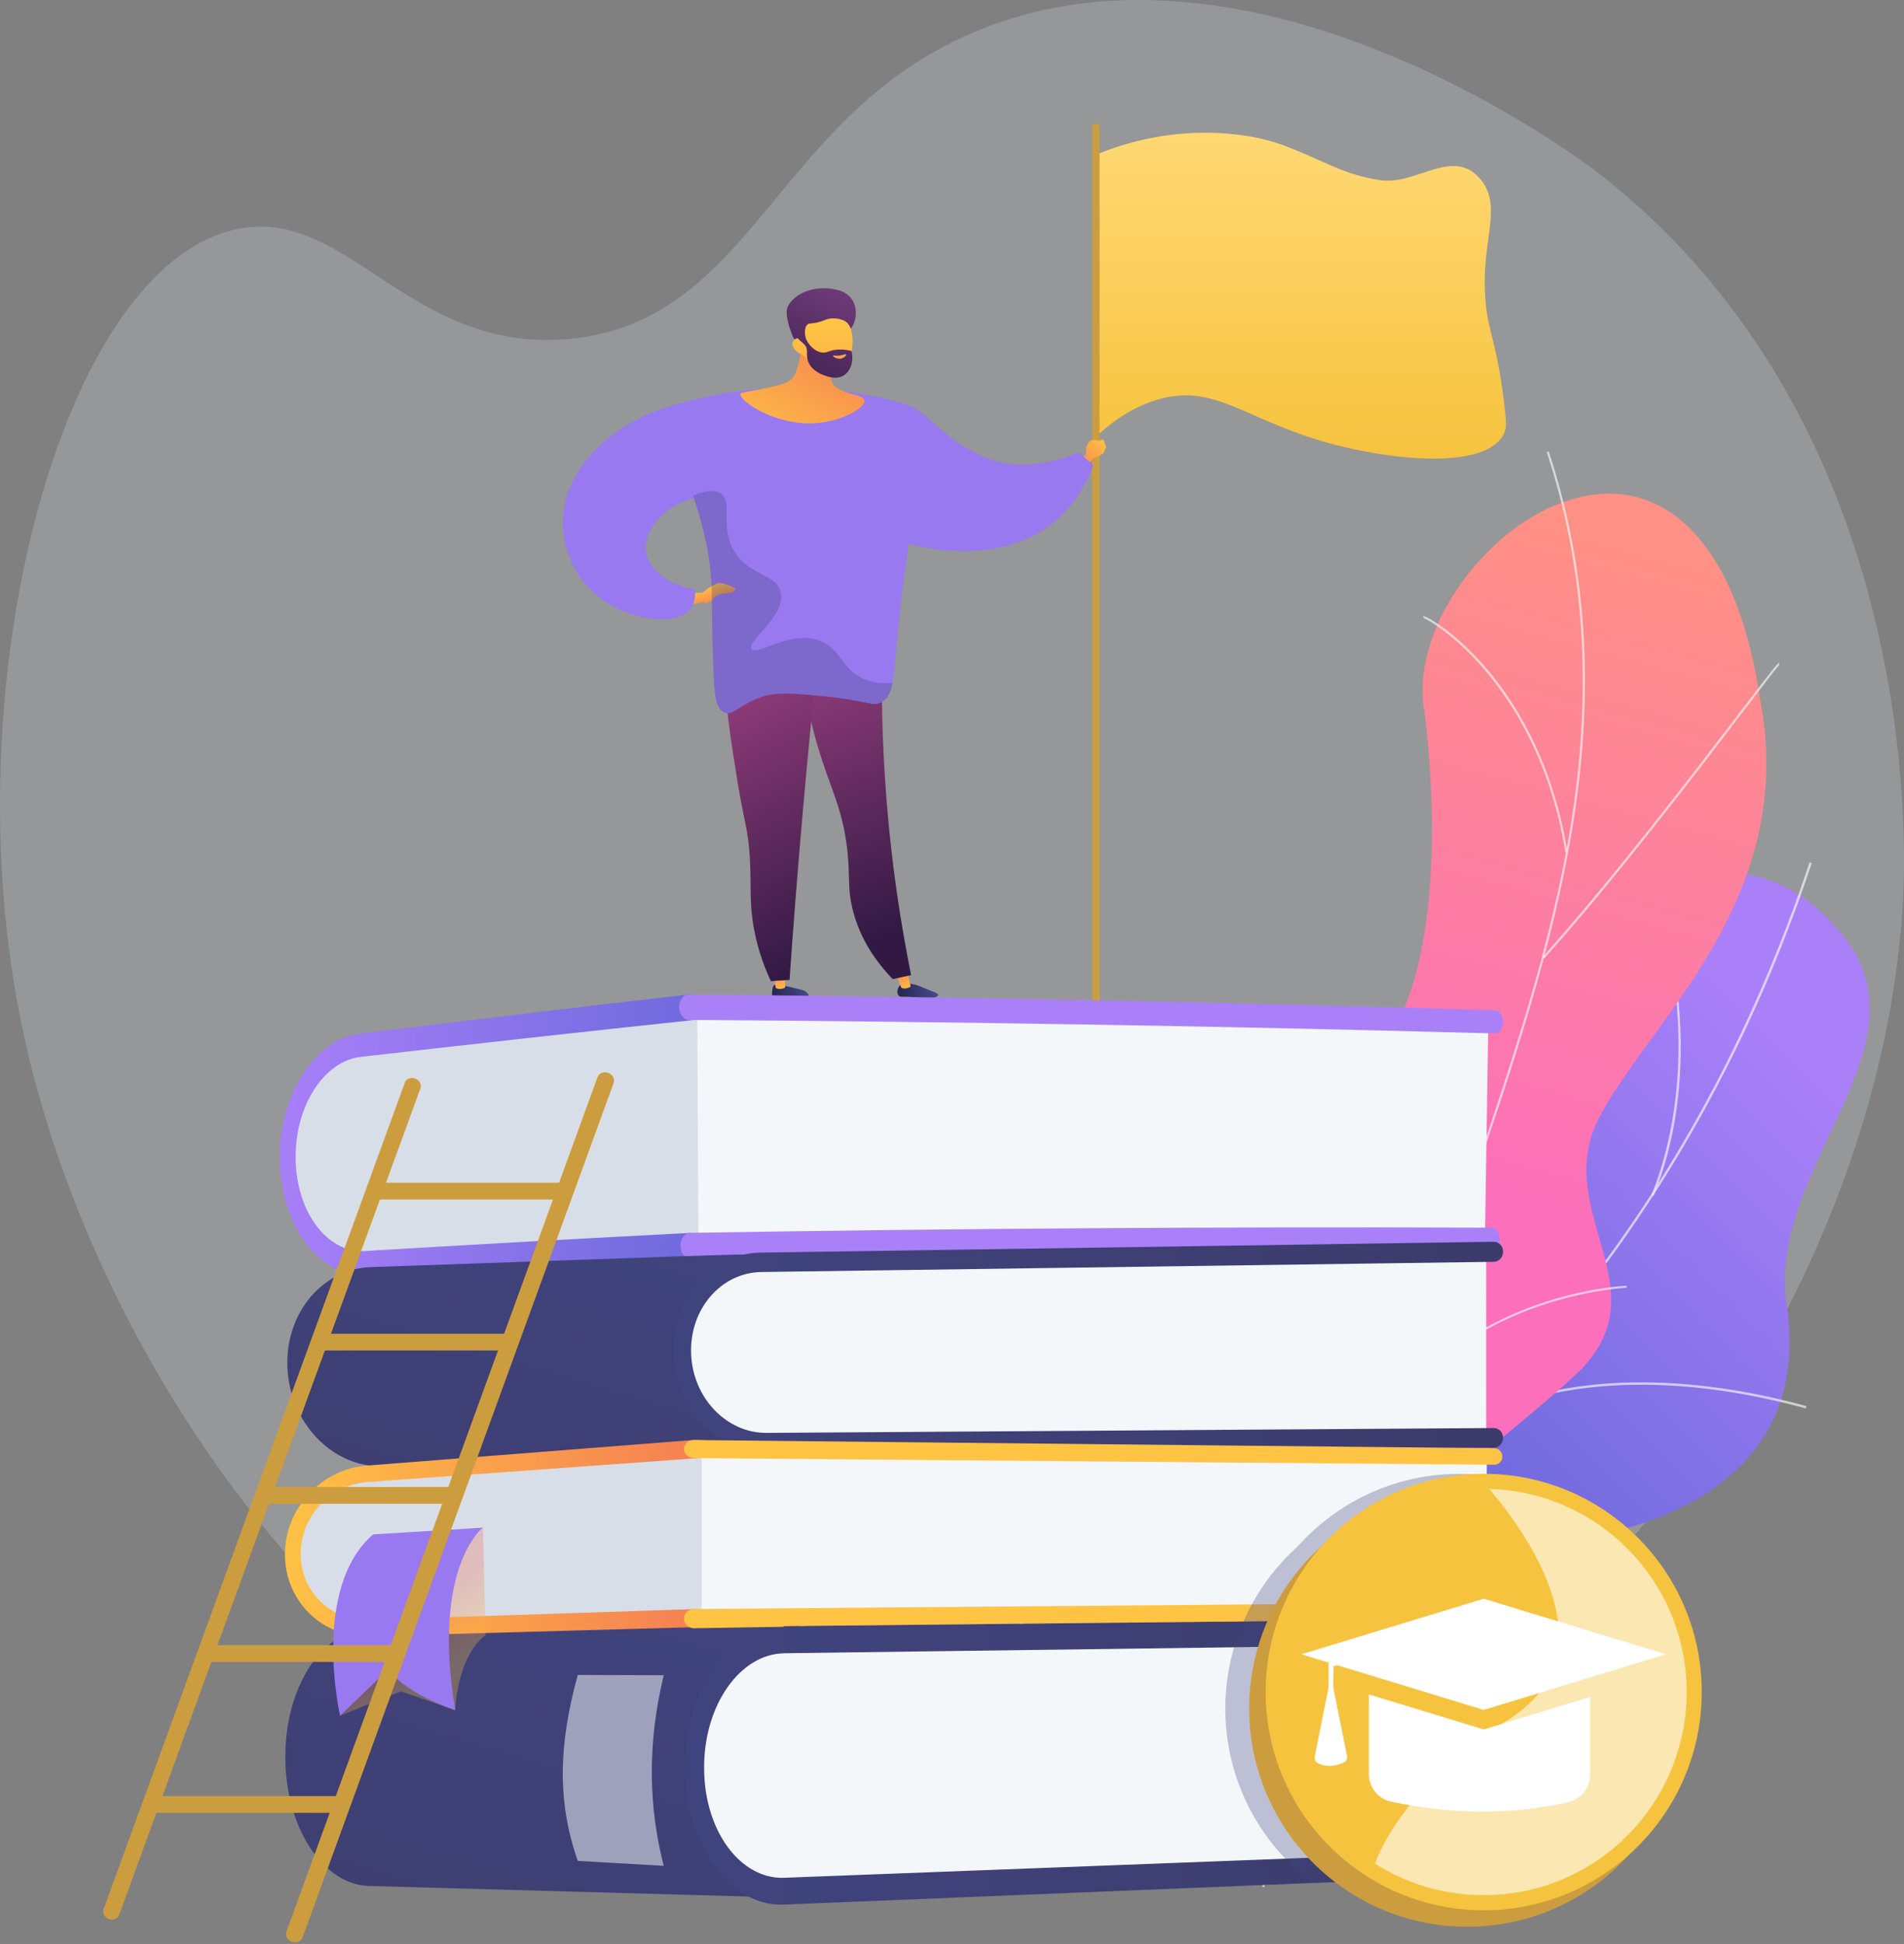 <svg width="337" height="344" viewBox="0 0 337 344" fill="none" xmlns="http://www.w3.org/2000/svg">
<rect x="0" y="0" width="337" height="344" fill="#808080" stroke="none"/>
<path d="M173.716 5.145C137.236 19.663 133.733 56.772 100.886 59.959C72.26 62.732 61.386 35.868 41.3 40.684C10.705 48.014 -8.531 121.004 3.759 181.023C16.449 243.001 69.748 325.387 158.065 331.005C257.221 337.32 332.245 242.529 336.821 159.341C337.317 150.347 340.242 74.972 282.661 30.439C279.784 28.22 223.041 -14.484 173.716 5.145Z" fill="#F4F7FA" fill-opacity="0.2"/>
<path d="M157.226 333.784C154.985 332.722 151.034 328.438 150.468 326.891C146.693 316.634 138.367 297.891 142.565 287.127C143.285 285.285 152.213 286.253 153.947 284.92C159.797 284.152 161.873 284.247 167.074 280.788C182.43 270.579 165.895 236.704 197.775 237.011C221.128 237.235 236.673 250.336 245.047 216.662C253.421 182.976 298.936 131.396 326.264 165.637C341.95 185.289 312.641 206.748 316.226 230.731C319.635 253.523 306.083 267.002 281.433 272.031C256.771 277.07 264.98 289.735 265.003 310.355C265.039 335.13 229.29 327.942 213.072 323.221C200.016 319.408 164.184 318.535 157.226 333.784Z" fill="url(#paint0_linear)"/>
<g opacity="0.8">
<path opacity="0.8" d="M146.493 307.995L146.434 307.57C167.086 304.643 186.971 298.588 205.559 289.558C223.416 280.883 240.093 269.469 255.131 255.624C284.322 228.737 306.85 193.115 320.272 152.619L320.673 152.748C307.227 193.316 284.653 228.997 255.414 255.931C240.353 269.812 223.64 281.249 205.748 289.936C187.124 299.001 167.192 305.068 146.493 307.995Z" fill="#FCFDFE"/>
<path opacity="0.8" d="M266.23 320.601C248.267 307.499 214.712 296.428 191.43 295.944L191.441 295.519C214.794 296.015 248.456 307.11 266.478 320.258L266.23 320.601Z" fill="#FCFDFE"/>
<path opacity="0.8" d="M162.25 305.587L162.073 305.198C173.125 300.24 181.251 289.877 186.216 274.415C189.861 263.072 191.748 249.31 191.842 233.494H192.267C192.173 249.357 190.274 263.167 186.617 274.545C181.617 290.125 173.419 300.571 162.25 305.587Z" fill="#FCFDFE"/>
<path opacity="0.8" d="M259.424 251.953L259.235 251.576C279.557 241.177 303.346 244.34 319.729 248.826L319.623 249.239C303.299 244.765 279.628 241.614 259.424 251.953Z" fill="#FCFDFE"/>
<path opacity="0.8" d="M292.685 211.634L292.295 211.469C296.447 201.224 301.648 179.364 289.795 148.074L290.196 147.921C294.194 158.485 296.659 169.462 297.308 179.695C298.051 191.463 296.506 202.215 292.685 211.634Z" fill="#FCFDFE"/>
</g>
<path d="M238.618 332.505C227.547 330.871 216.497 328.997 205.458 326.861C205.28 327.028 201.649 302.944 213.076 290.325C235.678 265.864 220.453 243.915 216.11 230.91C209.235 212.584 212.845 192.73 231.492 192.437C252.169 191.704 255.915 157.462 252.169 126.309C249.27 111.115 263.595 92.685 277.889 88.465C292.486 83.794 307.041 93.355 311.509 123.639C318.269 158.698 292.695 179.85 283.225 197.432C273.913 214.689 295.583 228.648 278.14 243.947C263.47 257.528 244.969 267.298 251.74 284.367C258.688 301.226 257.024 315.017 238.618 332.505Z" fill="url(#paint1_linear)"/>
<g opacity="0.8">
<path opacity="0.8" d="M223.78 333.929H223.403C223.403 333.719 233.972 283.079 252.21 233.779C254.732 225.799 257.463 217.747 260.111 209.956C267.195 189.107 274.519 167.546 278.004 146.079C281.896 122.078 280.505 100.465 273.766 80.003L274.122 79.888C280.881 100.412 282.273 122.089 278.37 146.142C274.886 167.64 267.55 189.211 260.466 210.071C257.819 217.851 255.088 225.904 252.566 233.894C234.39 283.026 223.801 333.646 223.78 333.929Z" fill="#FCFDFE"/>
<path opacity="0.8" d="M273.284 169.64L273.002 169.389C285.339 155.671 300.229 136.173 308.223 125.691C314.46 117.513 314.68 117.293 314.92 117.324L314.857 117.691L314.889 117.502L314.962 117.67C314.648 117.879 311.938 121.419 308.516 125.901C300.532 136.404 285.632 155.912 273.284 169.64Z" fill="#FCFDFE"/>
<path opacity="0.8" d="M277.073 150.844C274.52 135.084 268.032 124.727 263.03 118.821C257.474 112.235 252.462 109.46 251.96 109.408C251.96 109.408 252.001 109.407 252.043 109.387L251.834 109.072C251.928 109.01 252.064 109.031 252.347 109.146C253.707 109.743 258.813 112.936 264.16 119.586C270.899 127.974 275.493 138.759 277.45 150.781L277.073 150.844Z" fill="#FCFDFE"/>
<path opacity="0.8" d="M241.736 266.01L241.359 265.968C243.096 251.329 239.695 235.59 231.23 219.181C226.814 210.626 221.185 202.238 214.509 194.259C214.048 193.704 213.86 193.484 213.808 193.39L214.132 193.201C214.174 193.264 214.446 193.599 214.802 194.018C221.509 202.018 227.149 210.427 231.575 219.003C240.061 235.485 243.483 251.298 241.736 266.01Z" fill="#FCFDFE"/>
<path opacity="0.8" d="M246.728 250.596L246.403 250.397C259.661 228.962 287.61 227.464 287.851 227.538L287.987 227.716L287.861 227.904L287.798 227.726L287.777 227.904C287.296 227.915 259.87 229.339 246.728 250.596ZM287.746 227.548L287.809 227.726L287.746 227.548Z" fill="#FCFDFE"/>
<path opacity="0.8" d="M225.621 325.678L225.245 325.667C225.475 319.29 223.204 308.431 211.024 292.87C210.376 292.043 210.376 292.043 210.386 291.928L210.763 291.98L210.574 291.949L210.752 291.886C210.784 291.949 211.035 292.263 211.328 292.64C223.571 308.274 225.862 319.238 225.621 325.678Z" fill="#FCFDFE"/>
<path opacity="0.8" d="M228.436 313.666L228.069 313.561C229.471 308.724 234.986 299.247 256.186 290.105C256.479 289.979 256.667 289.896 256.74 289.864L256.908 290.199C256.835 290.231 256.636 290.325 256.332 290.451C235.289 299.53 229.817 308.891 228.436 313.666Z" fill="#FCFDFE"/>
</g>
<path d="M193.79 27.465C207.507 21.681 220.575 23.239 227.109 25.695C234.823 28.598 237.382 30.782 244.223 31.879C250.297 32.859 256.595 26.521 261.337 30.994C261.655 31.301 262.044 31.667 262.493 32.316C265.889 37.309 261.879 43.328 262.988 53.857C263.554 59.239 264.922 60.738 266.196 71.089C266.68 75.02 266.574 75.61 266.444 76.058C264.368 83.046 247.915 81.724 236.333 78.714C220.363 74.559 215.221 67.596 204.747 70.759C199.911 72.222 196.232 75.15 193.884 77.38C194.946 60.821 192.729 44.036 193.79 27.465Z" fill="url(#paint2_linear)"/>
<path d="M193.967 182.935C193.613 182.935 193.318 182.652 193.318 182.286V22.531C193.318 22.177 193.601 21.882 193.967 21.882C194.321 21.882 194.616 22.165 194.616 22.531V182.286C194.616 182.652 194.321 182.935 193.967 182.935Z" fill="#CC9D3E"/>
<path d="M191.136 81.794L192.292 80.177C192.292 80.177 192.068 79.328 192.445 78.714C192.822 78.1 192.822 78.1 192.822 78.1C192.822 78.1 193.306 77.64 194.249 77.959C194.462 78.029 194.698 78.006 194.875 77.876C195.429 77.498 195.57 78.549 195.57 78.549C195.57 78.549 195.971 79.021 195.606 79.422C195.606 79.422 195.559 80.024 195.11 80.331C194.662 80.638 193.471 81.145 193.471 81.145L192.185 82.703L191.136 81.794Z" fill="url(#paint3_linear)"/>
<path d="M190.947 80.095C182.69 83.388 177.383 82.101 174.918 81.169C171.816 80 168.844 77.864 168.844 77.864C164.645 74.842 163.006 71.832 158.866 71.183C158.559 71.136 157.627 71.006 156.613 71.089C150.645 71.62 143.993 79.528 144.854 84.781C146.34 93.892 171.698 103.288 185.627 93.137C190.109 89.868 192.35 85.347 193.506 82.278C192.645 81.558 191.796 80.826 190.947 80.095Z" fill="#9879F0"/>
<path d="M137.034 174.331C136.692 174.638 136.668 175.37 136.656 175.854C136.645 176.066 136.645 176.172 136.68 176.243C136.881 176.774 137.954 176.774 139.617 176.845C142.259 176.951 143.049 177.117 143.238 176.704C143.403 176.326 142.907 175.759 142.849 175.688C142.542 175.346 142.188 175.24 141.504 175.063C140.242 174.732 139.393 174.555 139.133 174.508C137.529 174.189 137.258 174.13 137.034 174.331Z" fill="url(#paint4_linear)"/>
<path d="M138.887 171.699L138.993 174.709C138.91 174.85 138.002 175.24 137.306 174.827L136.787 171.852L138.887 171.699Z" fill="url(#paint5_linear)"/>
<path d="M159.279 174.378C158.831 174.826 158.677 175.7 159.031 176.148C159.373 176.585 159.939 176.302 161.508 176.432C163.183 176.573 163.596 176.986 164.752 176.739C165.223 176.632 166.049 176.373 166.049 176.042C166.049 175.806 165.648 175.665 164.292 175.133C162.369 174.366 162.381 174.331 161.968 174.248C160.918 174.012 159.869 173.776 159.279 174.378Z" fill="url(#paint6_linear)"/>
<path d="M160.494 171.699L161.19 174.543C161.119 174.685 160.234 175.145 159.527 174.791L158.43 172.017L160.494 171.699Z" fill="url(#paint7_linear)"/>
<path d="M156.295 110.098C155.917 119.493 155.988 130.093 156.92 141.648C157.828 153.073 159.42 163.425 161.26 172.56C160.175 172.796 159.09 173.021 158.005 173.257C155.422 170.577 152.202 166.399 150.858 160.674C150.02 157.122 150.456 155.339 150.032 150.996C149.36 144.079 147.449 140.385 145.574 134.731C143.887 129.656 141.976 122.244 141.257 112.435C146.269 111.656 151.282 110.877 156.295 110.098Z" fill="url(#paint8_linear)"/>
<path opacity="0.3" d="M154.797 154.018C153.606 149.273 151.294 148.022 151.211 143.548C151.152 140.385 152.285 140.125 152.214 137.092C152.096 132.501 149.407 130.081 148.062 127.201C146.635 124.144 146.093 119.246 149.938 111.09C147.048 111.538 144.146 111.987 141.257 112.435C141.976 122.244 143.887 129.668 145.574 134.731C147.449 140.373 149.36 144.08 150.032 150.996C150.456 155.34 150.02 157.122 150.858 160.675C152.214 166.399 155.422 170.578 158.005 173.257C158.276 173.198 158.559 173.139 158.831 173.08C156.035 169.751 155.056 166.765 154.809 164.357C154.396 160.415 156 158.798 154.797 154.018Z" fill="url(#paint9_linear)"/>
<path d="M145.443 109.508C144.146 121.418 142.966 133.551 141.893 145.921C141.091 155.198 140.372 164.357 139.747 173.399C138.65 173.469 137.541 173.552 136.444 173.623C135.489 171.593 134.25 168.512 133.495 164.593C132.576 159.849 133 157.075 132.741 152.188C132.458 146.712 131.679 145.472 130.57 138.52C128.318 124.404 127.185 117.357 130.759 113.191C131.915 111.857 135.512 108.505 145.443 109.508Z" fill="url(#paint10_linear)"/>
<path d="M116.913 72.481C122.857 70.463 131.939 68.221 143.038 68.681C149.466 68.941 154.997 70.05 159.373 71.278C159.963 74.594 160.552 77.911 161.154 81.228C161.296 84.556 161.331 89.053 160.965 94.376C160.588 99.699 160.222 99.77 159.373 107.289C157.981 119.529 158.559 122.727 156.106 124.203C154.502 125.159 153.924 124.002 145.762 123.199C140.29 122.656 137.494 122.409 134.723 123.341C130.948 124.616 129.686 126.764 128.13 126.068C126.632 125.395 126.443 122.822 126.266 118.325C125.983 111.385 126.007 106.675 125.983 104.987C125.865 97.244 123.907 91.331 121.395 83.765C119.838 78.997 118.175 75.173 116.913 72.481Z" fill="#9879F0"/>
<path d="M142.49 56.489C142.352 59.749 141.839 62.318 141.405 64.057C140.911 66.072 140.595 66.566 140.2 66.981C139.628 67.594 138.759 68.088 134.04 68.996C131.473 69.49 131.138 69.451 131.079 69.708C130.743 70.933 137.436 75.477 144.643 74.865C149.045 74.489 153.172 72.197 152.994 70.873C152.817 69.53 148.414 70.024 147.229 67.554C146.42 65.835 147.545 63.543 148.868 61.646C147.821 59.394 143.537 58.722 142.49 56.489Z" fill="url(#paint11_linear)"/>
<path d="M150.546 58.208C151.652 56.885 151.849 54.494 150.744 52.913C149.796 51.55 148.197 51.273 147.229 51.115C144.445 50.641 140.852 51.629 139.49 54.138C138.68 55.62 140.082 58.88 140.299 59.473C140.536 60.125 141.03 60.382 141.484 60.895C142.096 61.607 143.063 62.733 144.623 64.63C144.781 64.116 145.018 63.464 145.354 62.773C145.492 62.496 146.025 61.468 146.795 60.619C148.355 58.88 149.5 59.453 150.546 58.208Z" fill="url(#paint12_linear)"/>
<path d="M142.334 62.97C142.334 62.97 144.012 66.092 147.684 66.052C150.981 66.013 151.85 58.682 149.836 57.023C149.165 56.469 147.783 56.173 146.618 56.43C145.927 56.588 145.69 56.845 144.584 57.082C143.558 57.299 143.262 57.161 142.946 57.398C142.551 57.694 142.215 58.485 142.748 60.658C142.156 59.986 141.425 59.71 140.873 59.927C140.794 59.967 140.557 60.105 140.418 60.322C139.905 61.152 140.616 62.259 142.334 62.97Z" fill="url(#paint13_linear)"/>
<path d="M142.827 56.943C142.985 57.062 142.472 57.635 142.393 58.465C142.235 60.085 143.775 62.12 145.434 62.377C146.421 62.535 146.717 61.942 148.356 61.863C149.382 61.804 150.212 61.982 150.725 62.12C151.14 63.918 150.567 65.677 149.343 66.427C148.02 67.237 146.421 66.625 145.75 66.368C145.295 66.19 143.854 65.637 143.163 64.254C142.433 62.812 143.262 62.001 142.413 61.014C141.978 60.52 141.386 60.263 140.833 59.314C140.695 59.057 140.596 58.82 140.537 58.682C141.426 57.813 142.591 56.765 142.827 56.943Z" fill="url(#paint14_linear)"/>
<path d="M149.501 62.713C149.501 62.713 148.77 63.049 147.546 62.911C147.487 62.911 147.427 62.911 147.408 62.95C147.368 63.069 148.138 63.622 148.869 63.464C149.382 63.345 149.816 62.891 149.757 62.752C149.737 62.693 149.619 62.693 149.501 62.713Z" fill="url(#paint15_linear)"/>
<path d="M122.409 104.976L124.379 104.87C124.379 104.87 126.538 103.064 127.516 103.17C128.495 103.288 129.97 103.961 130.147 104.102C130.324 104.244 129.604 105.047 128.896 104.964C128.177 104.881 126.585 105.271 126.29 105.908C126.007 106.546 124.768 106.923 124.556 106.546L121.914 107.077L122.409 104.976Z" fill="url(#paint16_linear)"/>
<path d="M122.999 104.279C123.141 105.896 122.787 106.994 122.197 107.749C119.591 111.09 110.745 109.72 105.484 105.247C101.592 101.942 99.528 96.796 99.611 92.193C99.764 83.211 108.079 74.406 120.452 71.36C122.28 76.837 124.12 82.326 125.948 87.802C118.317 87.92 113.682 93.68 114.366 97.787C114.896 100.856 118.458 103.606 122.999 104.279Z" fill="#9879F0"/>
<path opacity="0.3" d="M152.933 120.167C148.923 118.455 148.947 114.902 145.196 113.427C139.841 111.314 133.932 116.224 133.012 114.867C132.057 113.451 139.11 109.107 138.167 104.823C137.424 101.423 132.493 102.025 129.852 97.363C127.351 92.949 129.781 88.853 127.563 87.319C126.773 86.764 125.37 86.551 122.704 87.72C124.556 93.515 125.889 98.626 125.983 104.964C126.007 106.652 125.995 111.362 126.266 118.302C126.443 122.799 126.632 125.372 128.13 126.045C129.686 126.741 130.948 124.593 134.723 123.318C137.494 122.374 140.29 122.634 145.762 123.176C153.924 123.991 154.502 125.136 156.106 124.18C157.144 123.554 157.639 122.622 157.969 120.816C156.342 121.005 154.608 120.887 152.933 120.167Z" fill="#3E4076"/>
<path d="M131.775 220.717C109.059 221.519 86.343 222.44 63.639 223.479C57.376 223.762 52.281 216.845 52.139 208.017C52.104 206.022 52.08 204.027 52.045 202.032C51.903 193.204 56.81 185.532 63.108 184.894C85.919 182.581 108.764 180.386 131.622 178.296C131.669 192.448 131.716 206.588 131.775 220.717Z" fill="#D8DEE8"/>
<path d="M122.186 222.688C102.949 223.55 83.724 224.482 64.511 225.509C56.361 225.851 49.721 216.822 49.532 205.361C49.532 205.314 49.532 205.278 49.532 205.231C49.344 193.77 55.736 183.75 63.933 182.888C83.253 180.504 102.596 178.202 121.95 175.983C122.965 175.889 134.794 176.904 134.794 178.167C134.794 179.418 123.767 180.409 122.764 180.504C103.162 182.593 83.571 184.765 63.992 187.007C57.364 187.656 52.186 195.73 52.328 205.019C52.328 205.066 52.328 205.101 52.328 205.149C52.469 214.426 57.859 221.708 64.452 221.39C83.677 220.233 102.914 219.171 122.162 218.179C123.165 218.132 134.924 219.36 134.936 220.623C134.936 221.862 123.2 222.641 122.186 222.688Z" fill="url(#paint17_linear)"/>
<path d="M262.834 219.313C216.411 219.206 170 219.572 123.613 220.399C123.542 206.294 123.471 192.201 123.4 178.096C170.095 178.474 216.765 179.324 263.424 180.646C263.235 193.546 263.035 206.424 262.834 219.313Z" fill="#F4F7FA"/>
<path d="M264.556 182.877C217.048 181.59 169.517 180.799 121.973 180.492C121.006 180.48 120.228 179.465 120.216 178.226C120.204 176.975 120.983 175.972 121.95 175.984C169.517 176.42 217.084 177.341 264.615 178.769C265.417 178.793 266.054 179.737 266.031 180.87C266.019 182.003 265.346 182.9 264.556 182.877Z" fill="url(#paint18_linear)"/>
<path d="M263.955 221.378C216.683 221.331 169.435 221.767 122.186 222.688C121.231 222.712 120.441 221.708 120.441 220.457C120.429 219.206 121.207 218.179 122.163 218.167C169.435 217.377 216.73 217.07 264.014 217.247C264.816 217.247 265.441 218.179 265.429 219.312C265.418 220.457 264.757 221.378 263.955 221.378Z" fill="url(#paint19_linear)"/>
<path d="M132.659 222.015H132.648L130.501 222.003L121.136 222.286L65.797 224.222C64.157 224.269 62.589 224.564 61.126 225.119C54.745 227.527 50.417 234.385 50.889 242.304L50.9 242.411C51.431 251.169 57.682 258.25 65.325 259.336C66.115 259.454 66.917 259.501 67.731 259.478L114.06 257.672L121.396 257.389L124.226 257.283L132.376 256.917L134.075 256.799H134.087L134.664 256.822L135.844 256.799L135.879 256.456L136.009 254.969L136.021 254.792L136.127 253.576L138.734 225.06L138.899 223.254L138.969 222.393L139.04 221.708L132.659 222.015Z" fill="url(#paint20_linear)"/>
<path d="M263.059 254.462L140.963 255.229C130.808 255.288 122.399 249.374 122.139 241.986L121.962 236.958C121.703 229.522 129.746 223.349 139.984 223.207L263.047 221.437L263.059 254.462Z" fill="#F4F7FA"/>
<path d="M264.38 256.197L135.785 256.952C126.987 256.999 119.58 249.233 119.226 239.602V239.495C118.872 229.817 125.784 221.791 134.653 221.661L264.368 219.737C265.288 219.725 266.043 220.504 266.043 221.496C266.043 222.475 265.3 223.278 264.38 223.29L134.771 225.096C127.624 225.19 122.057 231.646 122.328 239.46V239.566C122.599 247.344 128.579 253.612 135.679 253.565L264.38 252.703C265.3 252.691 266.031 253.47 266.031 254.438C266.031 255.406 265.3 256.197 264.38 256.197Z" fill="url(#paint21_linear)"/>
<path d="M134.393 286.012L132.376 286.082L124.993 286.33L121.053 286.46L87.321 287.605L85.906 287.652L79.501 287.865L69.24 288.207L65.089 288.349C63.791 288.372 62.529 288.656 61.338 289.151C60.524 289.482 59.769 289.93 59.026 290.461C53.955 294.061 50.499 301.851 50.499 310.798V310.928C50.499 323.132 56.974 333.366 65.124 333.732L132.388 335.608L136.669 335.726L136.905 333.342L137.023 332.185L140.998 292.515L141.281 290.225L141.576 287.747L141.682 286.165L141.694 285.752L134.393 286.012Z" fill="url(#paint22_linear)"/>
<path d="M263.153 288.573V329.742L229.61 331.064L144.419 334.428C141.753 334.534 139.206 334.145 136.87 333.354C129.452 330.828 124.203 324.23 124.203 316.263V309.157C124.203 299.715 131.61 291.807 141.211 290.237C142.26 290.06 143.357 289.966 144.454 289.954L219.125 289.08L263.153 288.573Z" fill="#F4F7FA"/>
<path d="M265.913 329.636C265.913 330.84 265.264 331.855 264.474 331.89L232.299 333.212L138.757 337.036C136.516 337.131 134.452 336.623 132.47 335.62C125.866 332.292 121.242 323.463 121.242 312.934V312.781C121.242 299.148 129.085 287.959 138.745 287.782H138.804L141.493 287.747L220.079 286.92L264.462 286.448C264.462 286.448 264.462 286.448 264.474 286.448C265.264 286.448 265.913 287.44 265.913 288.655C265.913 289.859 265.264 290.863 264.474 290.874L263.33 290.898L218.428 291.5L140.998 292.527L138.816 292.562C130.996 292.668 124.627 301.698 124.627 312.71V312.864C124.627 323.05 130.064 331.265 137.07 332.209C137.636 332.28 138.191 332.315 138.78 332.292L227.486 328.916L263.33 327.559L264.474 327.511C265.276 327.464 265.913 328.42 265.913 329.636Z" fill="url(#paint23_linear)"/>
<path d="M132.365 286.59L64.24 288.125C57.977 288.266 52.988 283.309 52.988 277.041V272.792C52.988 266.537 57.977 261.143 64.24 260.753L132.365 256.492V286.59Z" fill="#D8DEE8"/>
<path d="M122.787 287.948L65.101 289.565C56.939 289.73 50.44 283.25 50.44 275.118V275.023C50.44 266.891 56.939 259.856 65.101 259.337L122.787 254.816C123.802 254.757 135.537 255.513 135.537 256.398C135.537 257.283 124.58 257.956 123.566 258.027L65.089 262.264C58.496 262.665 53.224 268.331 53.224 274.917V275.011C53.224 281.597 58.496 286.814 65.089 286.649L122.776 284.749C123.778 284.725 135.525 285.622 135.525 286.519C135.525 287.416 123.79 287.924 122.787 287.948Z" fill="url(#paint24_linear)"/>
<path d="M263.153 257.637V285.044L220.682 285.445L141.588 286.177L135.137 286.236L132.353 286.26L124.982 286.331H124.203V256.339L131.716 256.351H131.728L135.526 256.421L135.88 256.433L169.152 256.752L263.153 257.637Z" fill="#F4F7FA"/>
<path d="M264.474 259.195L122.787 258.027C121.832 258.015 121.054 257.295 121.054 256.41C121.054 255.525 121.832 254.816 122.787 254.828L264.474 256.28C265.276 256.292 265.913 256.953 265.913 257.755C265.913 258.558 265.264 259.207 264.474 259.195Z" fill="url(#paint25_linear)"/>
<path d="M265.913 284.997C265.913 285.799 265.264 286.448 264.474 286.448C264.474 286.448 264.474 286.448 264.462 286.448L220.068 286.921L141.47 287.735L138.757 287.77L138.651 287.877L122.787 288.136H122.776C122.009 288.136 121.36 287.57 121.136 286.932C121.101 286.814 121.077 286.637 121.065 286.496C121.065 286.46 121.065 286.413 121.065 286.378C121.065 285.492 121.844 284.737 122.799 284.737H122.858L124.238 284.725L132.388 284.654L221.566 283.923L263.342 283.58L264.486 283.557C265.264 283.557 265.913 284.194 265.913 284.997Z" fill="url(#paint26_linear)"/>
<path opacity="0.5" d="M117.48 330.179L102.265 329.306C98.585 318.813 98.868 308.709 102.265 296.398L117.48 296.446C114.437 309.016 114.897 320.123 117.48 330.179Z" fill="white"/>
<path opacity="0.3" d="M85.953 289.329L85.469 270.337L68.002 289.576C68.002 289.576 58.566 294.664 60.182 303.599L70.974 299.302L80.563 302.631C80.575 302.631 80.811 293.247 85.953 289.329Z" fill="url(#paint27_linear)"/>
<path d="M66.044 271.53L85.47 270.337C85.47 270.337 76.329 277.289 80.575 302.631C80.575 302.631 72.272 299.987 68.663 295.466L60.194 303.599C60.183 303.599 55.017 281.066 66.044 271.53Z" fill="#9879F0"/>
<path d="M73.486 190.867C72.72 190.584 71.906 190.903 71.658 191.575L18.324 337.875C18.076 338.548 18.501 339.315 19.255 339.586C20.022 339.87 20.836 339.551 21.084 338.878L74.418 192.579C74.666 191.918 74.241 191.139 73.486 190.867Z" fill="#CC9D3E"/>
<path d="M101.333 210.862C101.333 211.641 100.708 212.266 99.929 212.266H66.728C65.949 212.266 65.324 211.641 65.324 210.862V210.708C65.324 209.929 65.949 209.304 66.728 209.304H99.929C100.708 209.304 101.333 209.929 101.333 210.708V210.862Z" fill="#CC9D3E"/>
<path d="M91.59 237.572C91.59 238.351 90.965 238.977 90.187 238.977H56.986C56.207 238.977 55.582 238.351 55.582 237.572V237.419C55.582 236.64 56.207 236.014 56.986 236.014H90.187C90.965 236.014 91.59 236.64 91.59 237.419V237.572Z" fill="#CC9D3E"/>
<path d="M81.848 264.696C81.848 265.475 81.223 266.1 80.445 266.1H47.243C46.465 266.1 45.84 265.475 45.84 264.696V264.542C45.84 263.763 46.465 263.138 47.243 263.138H80.445C81.223 263.138 81.848 263.763 81.848 264.542V264.696Z" fill="#CC9D3E"/>
<path d="M71.669 292.681C71.669 293.46 71.044 294.086 70.266 294.086H37.065C36.286 294.086 35.661 293.46 35.661 292.681V292.528C35.661 291.749 36.286 291.123 37.065 291.123H70.266C71.044 291.123 71.669 291.749 71.669 292.528V292.681Z" fill="#CC9D3E"/>
<path d="M61.927 319.391C61.927 320.17 61.302 320.796 60.524 320.796H27.323C26.544 320.796 25.919 320.17 25.919 319.391V319.238C25.919 318.459 26.544 317.833 27.323 317.833H60.524C61.302 317.833 61.927 318.459 61.927 319.238V319.391Z" fill="#CC9D3E"/>
<path d="M107.655 189.852C106.865 189.569 106.027 189.899 105.768 190.584L50.688 341.852C50.44 342.549 50.865 343.34 51.655 343.623C52.445 343.906 53.282 343.576 53.542 342.891L108.622 191.622C108.87 190.938 108.433 190.135 107.655 189.852Z" fill="#CC9D3E"/>
<path opacity="0.3" d="M263.153 290.9V327.536L264.392 327.489C265.194 327.454 265.878 328.41 265.878 329.626C265.878 330.83 265.253 331.845 264.451 331.88L232.287 333.202C231.391 332.529 230.53 331.809 229.693 331.066C228.926 330.369 228.183 329.649 227.475 328.906C220.906 321.977 216.872 312.617 216.872 302.337C216.872 298.572 217.415 294.936 218.429 291.502C218.665 290.687 218.924 289.873 219.219 289.082C219.479 288.362 219.762 287.654 220.08 286.957C220.304 286.45 220.528 285.942 220.776 285.447C221.024 284.939 221.283 284.432 221.554 283.936C223.666 280.053 226.426 276.571 229.693 273.632C236.757 265.771 246.924 260.813 258.294 260.813C259.969 260.813 261.891 260.92 263.165 261.132V283.593L264.404 283.582C265.206 283.57 265.89 284.219 265.89 285.022C265.89 285.824 265.265 286.485 264.474 286.497C265.265 286.497 265.925 287.465 265.925 288.681C265.925 289.885 265.194 290.876 264.404 290.888L263.153 290.9Z" fill="url(#paint28_linear)"/>
<path d="M259.698 340.956C281.011 340.956 298.289 323.665 298.289 302.336C298.289 281.007 281.011 263.716 259.698 263.716C238.384 263.716 221.106 281.007 221.106 302.336C221.106 323.665 238.384 340.956 259.698 340.956Z" fill="#CC9D3E"/>
<path d="M262.611 338.04C283.924 338.04 301.202 320.75 301.202 299.421C301.202 278.091 283.924 260.801 262.611 260.801C241.297 260.801 224.02 278.091 224.02 299.421C224.02 320.75 241.297 338.04 262.611 338.04Z" fill="#F6C33E"/>
<path d="M298.536 299.421C298.536 319.273 282.449 335.373 262.61 335.373C255.534 335.373 248.941 333.331 243.374 329.79C233.337 323.416 226.685 312.203 226.685 299.421C226.685 279.568 242.772 263.468 262.61 263.468C262.941 263.468 263.271 263.468 263.601 263.48C282.979 264.011 298.536 279.898 298.536 299.421Z" fill="#F6C33E"/>
<path d="M262.61 282.908L230.341 292.74L262.61 302.584L294.868 292.74L262.61 282.908Z" fill="white"/>
<path d="M262.611 306.042L242.301 299.845V313.997C242.301 316.322 243.928 318.329 246.193 318.813C257.103 321.126 267.588 321.197 277.625 318.884C279.854 318.376 281.423 316.381 281.423 314.092V300.294L262.611 306.042Z" fill="white"/>
<path d="M237.819 311.908C236.049 312.687 234.516 312.711 233.195 311.955C232.806 311.731 232.617 311.283 232.7 310.846L235.566 296.552L238.42 310.728C238.514 311.223 238.267 311.707 237.819 311.908Z" fill="white"/>
<path d="M262.611 291.288L235.153 294.203V298.972H235.967L236.05 294.794L262.611 291.288Z" fill="white"/>
<path opacity="0.6" d="M298.537 299.42C298.537 319.273 282.449 335.373 262.611 335.373C255.534 335.373 248.941 333.331 243.374 329.79C246.747 320.595 256.525 310.716 266.633 304.531C285.35 293.082 271.126 272.391 263.601 263.48C282.98 264.011 298.537 279.898 298.537 299.42Z" fill="white"/>
<defs>
<linearGradient id="paint0_linear" x1="340.556" y1="207.685" x2="256.951" y2="291.192" gradientUnits="userSpaceOnUse">
<stop offset="0.004" stop-color="#AA80F9"/>
<stop offset="1" stop-color="#6165D7"/>
</linearGradient>
<linearGradient id="paint1_linear" x1="277.93" y1="93.383" x2="245.97" y2="209.992" gradientUnits="userSpaceOnUse">
<stop stop-color="#FF9085"/>
<stop offset="0.996" stop-color="#FB6FBB"/>
</linearGradient>
<linearGradient id="paint2_linear" x1="230.024" y1="23.49" x2="230.024" y2="81.152" gradientUnits="userSpaceOnUse">
<stop stop-color="#FFD873"/>
<stop offset="1" stop-color="#F6C33E"/>
</linearGradient>
<linearGradient id="paint3_linear" x1="195.493" y1="77.732" x2="189.118" y2="83.993" gradientUnits="userSpaceOnUse">
<stop stop-color="#FFC444"/>
<stop offset="0.996" stop-color="#F36F56"/>
</linearGradient>
<linearGradient id="paint4_linear" x1="143.157" y1="175.306" x2="136.634" y2="175.893" gradientUnits="userSpaceOnUse">
<stop stop-color="#444B8C"/>
<stop offset="0.996" stop-color="#26264F"/>
</linearGradient>
<linearGradient id="paint5_linear" x1="139.416" y1="175.572" x2="136.133" y2="169.836" gradientUnits="userSpaceOnUse">
<stop stop-color="#FFC444"/>
<stop offset="0.996" stop-color="#F36F56"/>
</linearGradient>
<linearGradient id="paint6_linear" x1="165.735" y1="174.643" x2="158.936" y2="176.126" gradientUnits="userSpaceOnUse">
<stop stop-color="#444B8C"/>
<stop offset="0.996" stop-color="#26264F"/>
</linearGradient>
<linearGradient id="paint7_linear" x1="161.527" y1="175.493" x2="157.738" y2="169.908" gradientUnits="userSpaceOnUse">
<stop stop-color="#FFC444"/>
<stop offset="0.996" stop-color="#F36F56"/>
</linearGradient>
<linearGradient id="paint8_linear" x1="164.057" y1="163.202" x2="147.732" y2="120.409" gradientUnits="userSpaceOnUse">
<stop stop-color="#311944"/>
<stop offset="1" stop-color="#893976"/>
</linearGradient>
<linearGradient id="paint9_linear" x1="161.115" y1="164.324" x2="144.79" y2="121.532" gradientUnits="userSpaceOnUse">
<stop stop-color="#311944"/>
<stop offset="1" stop-color="#893976"/>
</linearGradient>
<linearGradient id="paint10_linear" x1="153.609" y1="165.522" x2="132.165" y2="125.054" gradientUnits="userSpaceOnUse">
<stop stop-color="#311944"/>
<stop offset="1" stop-color="#893976"/>
</linearGradient>
<linearGradient id="paint11_linear" x1="135.927" y1="81.598" x2="151.603" y2="52.998" gradientUnits="userSpaceOnUse">
<stop stop-color="#FFC444"/>
<stop offset="0.996" stop-color="#F36F56"/>
</linearGradient>
<linearGradient id="paint12_linear" x1="137.563" y1="72.83" x2="146.901" y2="52.198" gradientUnits="userSpaceOnUse">
<stop stop-color="#311944"/>
<stop offset="1" stop-color="#6B3976"/>
</linearGradient>
<linearGradient id="paint13_linear" x1="145.58" y1="58.005" x2="145.555" y2="88.752" gradientUnits="userSpaceOnUse">
<stop stop-color="#FFC444"/>
<stop offset="0.996" stop-color="#F36F56"/>
</linearGradient>
<linearGradient id="paint14_linear" x1="140.044" y1="73.963" x2="149.391" y2="53.31" gradientUnits="userSpaceOnUse">
<stop stop-color="#311944"/>
<stop offset="1" stop-color="#6B3976"/>
</linearGradient>
<linearGradient id="paint15_linear" x1="148.787" y1="61.671" x2="148.164" y2="65.496" gradientUnits="userSpaceOnUse">
<stop stop-color="#FFC444"/>
<stop offset="1" stop-color="#F36F56"/>
</linearGradient>
<linearGradient id="paint16_linear" x1="125.392" y1="103.641" x2="126.711" y2="107.664" gradientUnits="userSpaceOnUse">
<stop stop-color="#FFC444"/>
<stop offset="0.996" stop-color="#F36F56"/>
</linearGradient>
<linearGradient id="paint17_linear" x1="46.686" y1="200.235" x2="141.624" y2="201.272" gradientUnits="userSpaceOnUse">
<stop stop-color="#AA80F9"/>
<stop offset="0.996" stop-color="#6165D7"/>
</linearGradient>
<linearGradient id="paint18_linear" x1="-812.369" y1="86.101" x2="-1068.14" y2="62.349" gradientUnits="userSpaceOnUse">
<stop stop-color="#AA80F9"/>
<stop offset="0.996" stop-color="#6165D7"/>
</linearGradient>
<linearGradient id="paint19_linear" x1="-808.759" y1="126.8" x2="-1062.89" y2="103.2" gradientUnits="userSpaceOnUse">
<stop stop-color="#AA80F9"/>
<stop offset="0.996" stop-color="#6165D7"/>
</linearGradient>
<linearGradient id="paint20_linear" x1="104.949" y1="208.45" x2="77.993" y2="299.18" gradientUnits="userSpaceOnUse">
<stop stop-color="#40447E"/>
<stop offset="0.996" stop-color="#3C3B6B"/>
</linearGradient>
<linearGradient id="paint21_linear" x1="119.213" y1="238.348" x2="266.035" y2="238.348" gradientUnits="userSpaceOnUse">
<stop stop-color="#40447E"/>
<stop offset="0.996" stop-color="#3C3B6B"/>
</linearGradient>
<linearGradient id="paint22_linear" x1="108.055" y1="272.067" x2="75.983" y2="380.019" gradientUnits="userSpaceOnUse">
<stop stop-color="#40447E"/>
<stop offset="0.996" stop-color="#3C3B6B"/>
</linearGradient>
<linearGradient id="paint23_linear" x1="121.24" y1="311.747" x2="265.916" y2="311.747" gradientUnits="userSpaceOnUse">
<stop stop-color="#40447E"/>
<stop offset="0.996" stop-color="#3C3B6B"/>
</linearGradient>
<linearGradient id="paint24_linear" x1="47.595" y1="271.687" x2="142.135" y2="272.72" gradientUnits="userSpaceOnUse">
<stop stop-color="#FFC444"/>
<stop offset="0.996" stop-color="#F36F56"/>
</linearGradient>
<linearGradient id="paint25_linear" x1="-804.509" y1="164.322" x2="-1058.37" y2="140.747" gradientUnits="userSpaceOnUse">
<stop stop-color="#FFC444"/>
<stop offset="0.996" stop-color="#F36F56"/>
</linearGradient>
<linearGradient id="paint26_linear" x1="-807.126" y1="192.785" x2="-1060.98" y2="169.212" gradientUnits="userSpaceOnUse">
<stop stop-color="#FFC444"/>
<stop offset="0.996" stop-color="#F36F56"/>
</linearGradient>
<linearGradient id="paint27_linear" x1="78.54" y1="295.437" x2="71.908" y2="285.626" gradientUnits="userSpaceOnUse">
<stop stop-color="#FFC444"/>
<stop offset="0.996" stop-color="#F36F56"/>
</linearGradient>
<linearGradient id="paint28_linear" x1="216.872" y1="297.007" x2="265.906" y2="297.007" gradientUnits="userSpaceOnUse">
<stop stop-color="#40447E"/>
<stop offset="0.996" stop-color="#3C3B6B"/>
</linearGradient>
</defs>
</svg>
